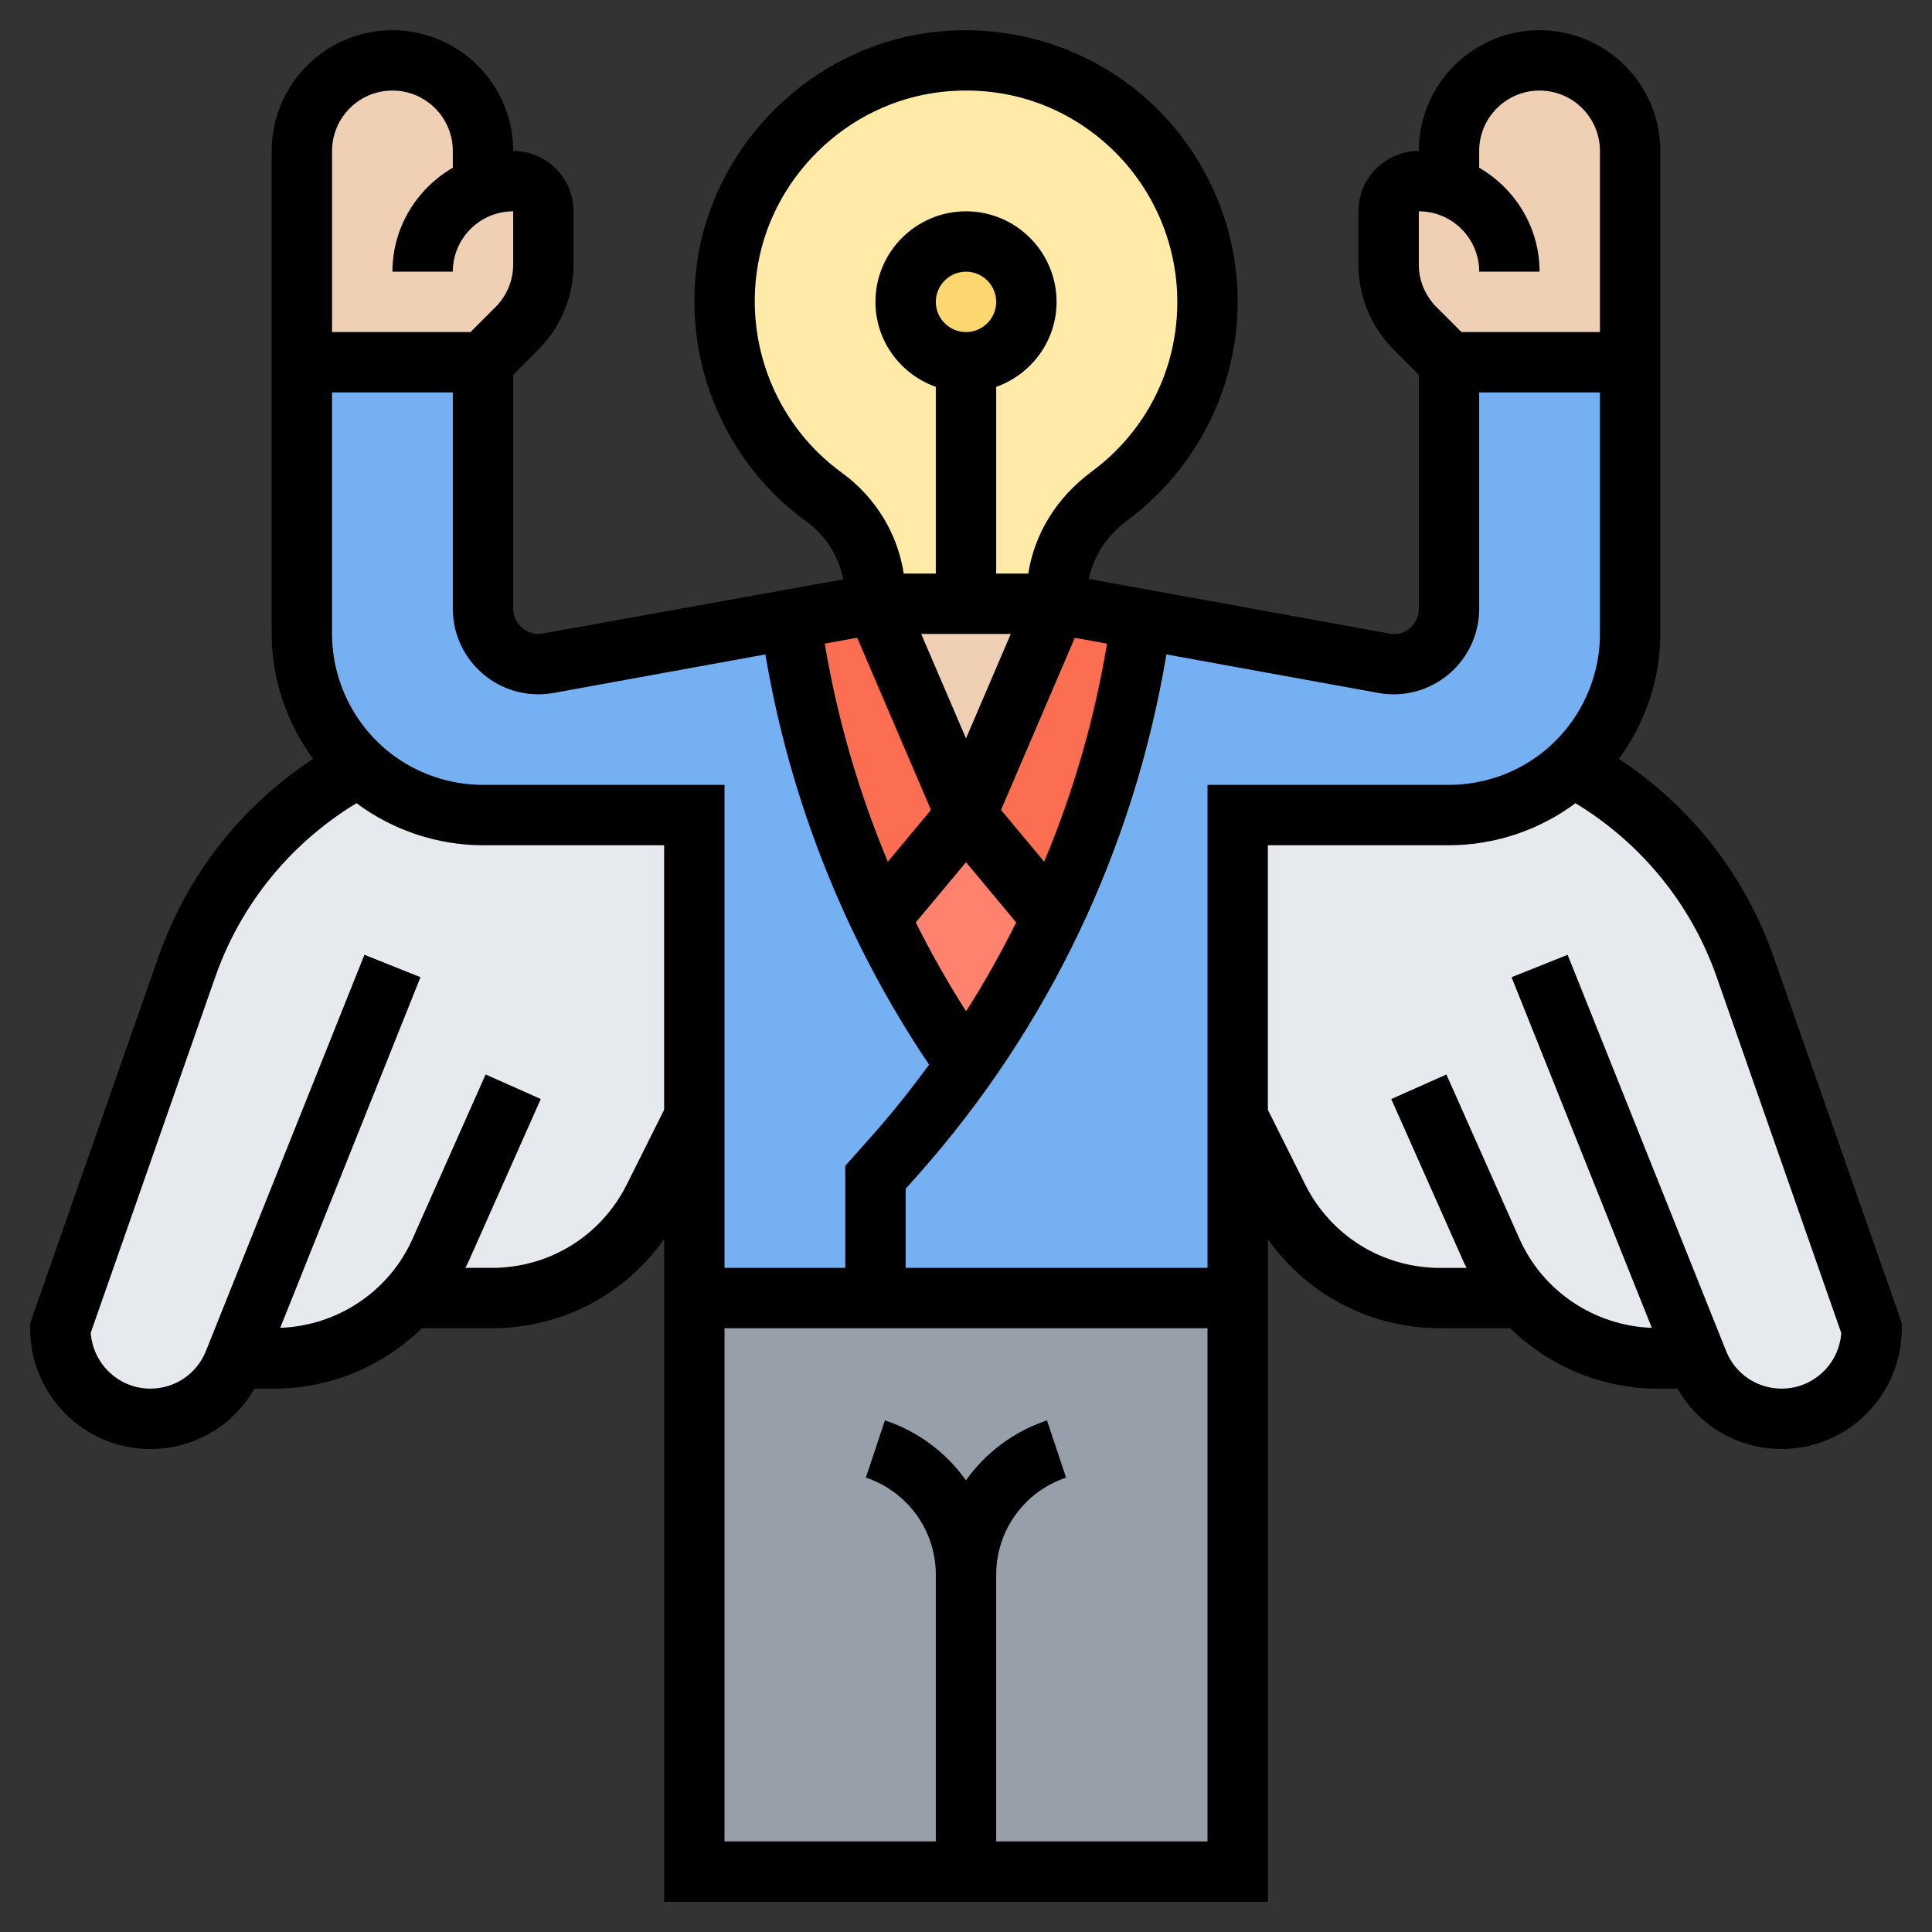 <svg id="Layer_5" enable-background="new 0 0 64 64" height="512" viewBox="0 0 64 64" width="512" xmlns="http://www.w3.org/2000/svg"><rect x="0" y="0" width="64" height="64" fill="#333333" stroke="none"/><g><g><g><path d="m32 62h-9v-19h6 12v19z" fill="#969faa"/></g><g><path d="m13.57 43c-1.12 1.25-2.74 2-4.47 2h-1.3l-.05.13c-.45 1.13-1.55 1.87-2.77 1.87-1.65 0-2.98-1.33-2.98-2.98v-.02l4.19-11.96c1.02-2.93 3.1-5.27 5.72-6.65.15.15.32.28.49.41 1.04.78 2.3 1.2 3.6 1.2h6 1v10l-1.34 2.68c-1.02 2.04-3.1 3.32-5.37 3.32z" fill="#e6e9ed"/></g><g><path d="m56.2 45h-1.3c-1.73 0-3.35-.75-4.47-2h-2.72c-2.27 0-4.35-1.28-5.37-3.32l-1.34-2.68v-10h1 6c1.3 0 2.56-.42 3.6-1.2.17-.13.34-.26.49-.41 2.62 1.38 4.7 3.72 5.72 6.65l4.19 11.96v.02c0 1.65-1.33 2.98-2.98 2.98-1.22 0-2.32-.74-2.77-1.87z" fill="#e6e9ed"/></g><g><path d="m32 35.31c-.72 1.02-1.5 2.01-2.34 2.95l-.66.74v4h-6v-6-10h-1-6c-1.3 0-2.56-.42-3.6-1.2-.17-.13-.34-.26-.49-.41-1.21-1.13-1.91-2.71-1.91-4.39v-9h6v8.17c0 1.01.82 1.83 1.83 1.83.11 0 .22-.01.33-.03l8.01-1.46c.47 3.46 1.48 6.8 2.97 9.92.82 1.7 1.77 3.33 2.86 4.88z" fill="#75b1f2"/></g><g><path d="m34.85 30.42c1.5-3.11 2.51-6.45 2.98-9.91l8.01 1.46c.11.02.22.03.33.03 1.01 0 1.83-.82 1.83-1.83v-8.17h6v9c0 1.68-.7 3.26-1.91 4.39-.15.15-.32.28-.49.41-1.04.78-2.3 1.2-3.6 1.2h-6-1v10 6h-12v-4l.66-.74c.84-.94 1.62-1.93 2.34-2.95 1.09-1.55 2.05-3.18 2.85-4.89z" fill="#75b1f2"/></g><g><path d="m32 27 2.85 3.42c-.8 1.71-1.76 3.34-2.85 4.89-1.09-1.55-2.04-3.18-2.86-4.88z" fill="#ff826e"/></g><g><path d="m29 20 3 7-2.86 3.43c-1.49-3.12-2.5-6.46-2.97-9.92z" fill="#fc6e51"/></g><g><path d="m35 20 2.83.51c-.47 3.46-1.48 6.8-2.98 9.91l-2.85-3.42z" fill="#fc6e51"/></g><g><path d="m16 6.18c.31-.12.65-.18 1-.18.55 0 1 .45 1 1v1.76c0 .79-.32 1.56-.88 2.12l-1.12 1.12h-6v-7c0-.83.34-1.58.88-2.12s1.29-.88 2.12-.88c1.66 0 3 1.34 3 3z" fill="#f0d0b4"/></g><g><path d="m54 12h-6l-1.12-1.12c-.56-.56-.88-1.33-.88-2.12v-1.76c0-.55.45-1 1-1 .35 0 .69.06 1 .18v-1.18c0-1.66 1.34-3 3-3 .83 0 1.58.34 2.12.88s.88 1.29.88 2.12z" fill="#f0d0b4"/></g><g><path d="m35 20-3 7-3-7h3z" fill="#f0d0b4"/></g><g><path d="m35 19.73v.27h-3-3v-.27c0-1.3-.65-2.5-1.7-3.26-2.26-1.64-3.63-4.43-3.23-7.52.45-3.59 3.4-6.49 7-6.9 4.83-.54 8.93 3.22 8.93 7.95 0 2.64-1.28 4.97-3.25 6.43-1.06.79-1.75 1.98-1.75 3.3z" fill="#ffeaa7"/></g><g><circle cx="32" cy="10" fill="#fcd770" r="2"/></g></g><path d="m58.756 31.705c-.949-2.712-2.749-5.005-5.128-6.567.872-1.19 1.372-2.638 1.372-4.138v-16c0-2.206-1.794-4-4-4s-4 1.794-4 4c-1.103 0-2 .897-2 2v1.757c0 1.068.416 2.073 1.172 2.829l.828.828v7.751c0 .509-.441.926-.984.821l-9.945-1.808c.152-.746.589-1.436 1.277-1.944 2.287-1.691 3.652-4.395 3.652-7.234 0-2.56-1.096-5.007-3.006-6.714-1.909-1.706-4.475-2.517-7.039-2.227-4.051.458-7.365 3.723-7.88 7.763-.418 3.283.977 6.524 3.641 8.458.65.472 1.073 1.164 1.217 1.912l-9.953 1.794c-.503.096-.98-.312-.98-.82v-7.751l.828-.828c.756-.756 1.172-1.761 1.172-2.83v-1.757c0-1.103-.897-2-2-2 0-2.206-1.794-4-4-4s-4 1.794-4 4v16c0 1.5.5 2.948 1.372 4.138-2.379 1.562-4.179 3.856-5.128 6.568l-4.188 11.964-.056.179v.17c0 2.195 1.786 3.981 3.981 3.981 1.448 0 2.748-.77 3.451-2h.669c1.858 0 3.59-.75 4.874-2h2.318c2.307 0 4.409-1.112 5.708-2.954v21.954h9 2 9v-21.954c1.298 1.842 3.4 2.954 5.707 2.954h2.317c1.284 1.25 3.016 2 4.874 2h.669c.703 1.23 2.002 2 3.451 2 2.195 0 3.981-1.786 3.981-4v-.17zm-11.756-24.705c1.103 0 2 .897 2 2h2c0-1.474-.81-2.75-2-3.444v-.556c0-1.103.897-2 2-2s2 .897 2 2v6h-4.586l-.828-.828c-.378-.378-.586-.88-.586-1.415zm-.834 16c1.563 0 2.834-1.271 2.834-2.834v-7.166h4v8c0 1.565-.748 3.061-2 4-.859.645-1.925 1-3 1h-8v16h-10v-2.619l.41-.461c4.336-4.879 7.154-10.826 8.229-17.242l7.016 1.276c.168.03.339.046.511.046zm-11.577 5.545-1.429-1.714 2.444-5.704 1.067.194c-.415 2.498-1.115 4.917-2.082 7.224zm-2.589-4.084-1.484-3.461h2.967zm-3.605-3.335 2.444 5.704-1.429 1.714c-.971-2.318-1.674-4.744-2.089-7.223zm3.605 7.436 1.663 1.996c-.505 1.006-1.052 1.991-1.661 2.941-.607-.951-1.161-1.933-1.666-2.942zm-6.94-19.487c.4-3.137 2.974-5.673 6.12-6.029 2.025-.229 3.975.385 5.481 1.731 1.486 1.328 2.339 3.232 2.339 5.223 0 2.24-1.036 4.291-2.841 5.626-1.159.857-1.894 2.06-2.096 3.374h-1.063v-6.184c1.161-.414 2-1.514 2-2.816 0-1.654-1.346-3-3-3s-3 1.346-3 3c0 1.302.839 2.402 2 2.816v6.184h-1.062c-.201-1.314-.93-2.527-2.047-3.337-2.073-1.505-3.158-4.03-2.831-6.588zm5.94.925c0-.551.449-1 1-1s1 .449 1 1-.449 1-1 1-1-.449-1-1zm-13.166 13c.172 0 .343-.016.507-.046l7.013-1.275c.816 4.849 2.674 9.511 5.423 13.59-.587.796-1.199 1.576-1.862 2.322l-.915 1.028v3.381h-4v-16h-8c-1.075 0-2.141-.355-3-1-1.252-.939-2-2.434-2-4v-8h4v7.166c0 1.563 1.271 2.834 2.834 2.834zm-4.834-20c1.103 0 2 .897 2 2v.556c-1.19.694-2 1.97-2 3.444h2c0-1.103.897-2 2-2v1.757c0 .534-.208 1.037-.586 1.415l-.828.828h-4.586v-6c0-1.103.897-2 2-2zm7.764 36.236c-.852 1.705-2.566 2.764-4.472 2.764h-.879c.026-.054.06-.102.084-.157l2.417-5.437-1.827-.813-2.417 5.437c-.776 1.748-2.486 2.887-4.387 2.956l4.646-11.615-1.857-.743-5.25 13.126c-.303.757-1.026 1.246-1.841 1.246-1.042 0-1.898-.808-1.976-1.847l4.125-11.787c.847-2.42 2.501-4.438 4.679-5.76 1.204.899 2.69 1.394 4.191 1.394h6v8.764zm12.236 21.764v-8.838c0-1.46.931-2.751 2.316-3.214l-.633-1.896c-1.112.371-2.037 1.078-2.684 1.985-.646-.907-1.572-1.615-2.684-1.985l-.633 1.896c1.387.463 2.318 1.754 2.318 3.214v8.838h-7v-17h16v17zm26.019-15c-.815 0-1.537-.489-1.839-1.245l-5.25-13.126-1.857.743 4.646 11.615c-1.901-.07-3.611-1.209-4.388-2.956l-2.417-5.437-1.827.813 2.416 5.437c.024.055.058.103.084.157h-.879c-1.906 0-3.62-1.059-4.472-2.764l-1.236-2.473v-8.764h6c1.501 0 2.988-.495 4.189-1.393 2.179 1.322 3.832 3.339 4.679 5.759l4.126 11.79c-.07 1.029-.929 1.844-1.975 1.844z"/></g></svg>